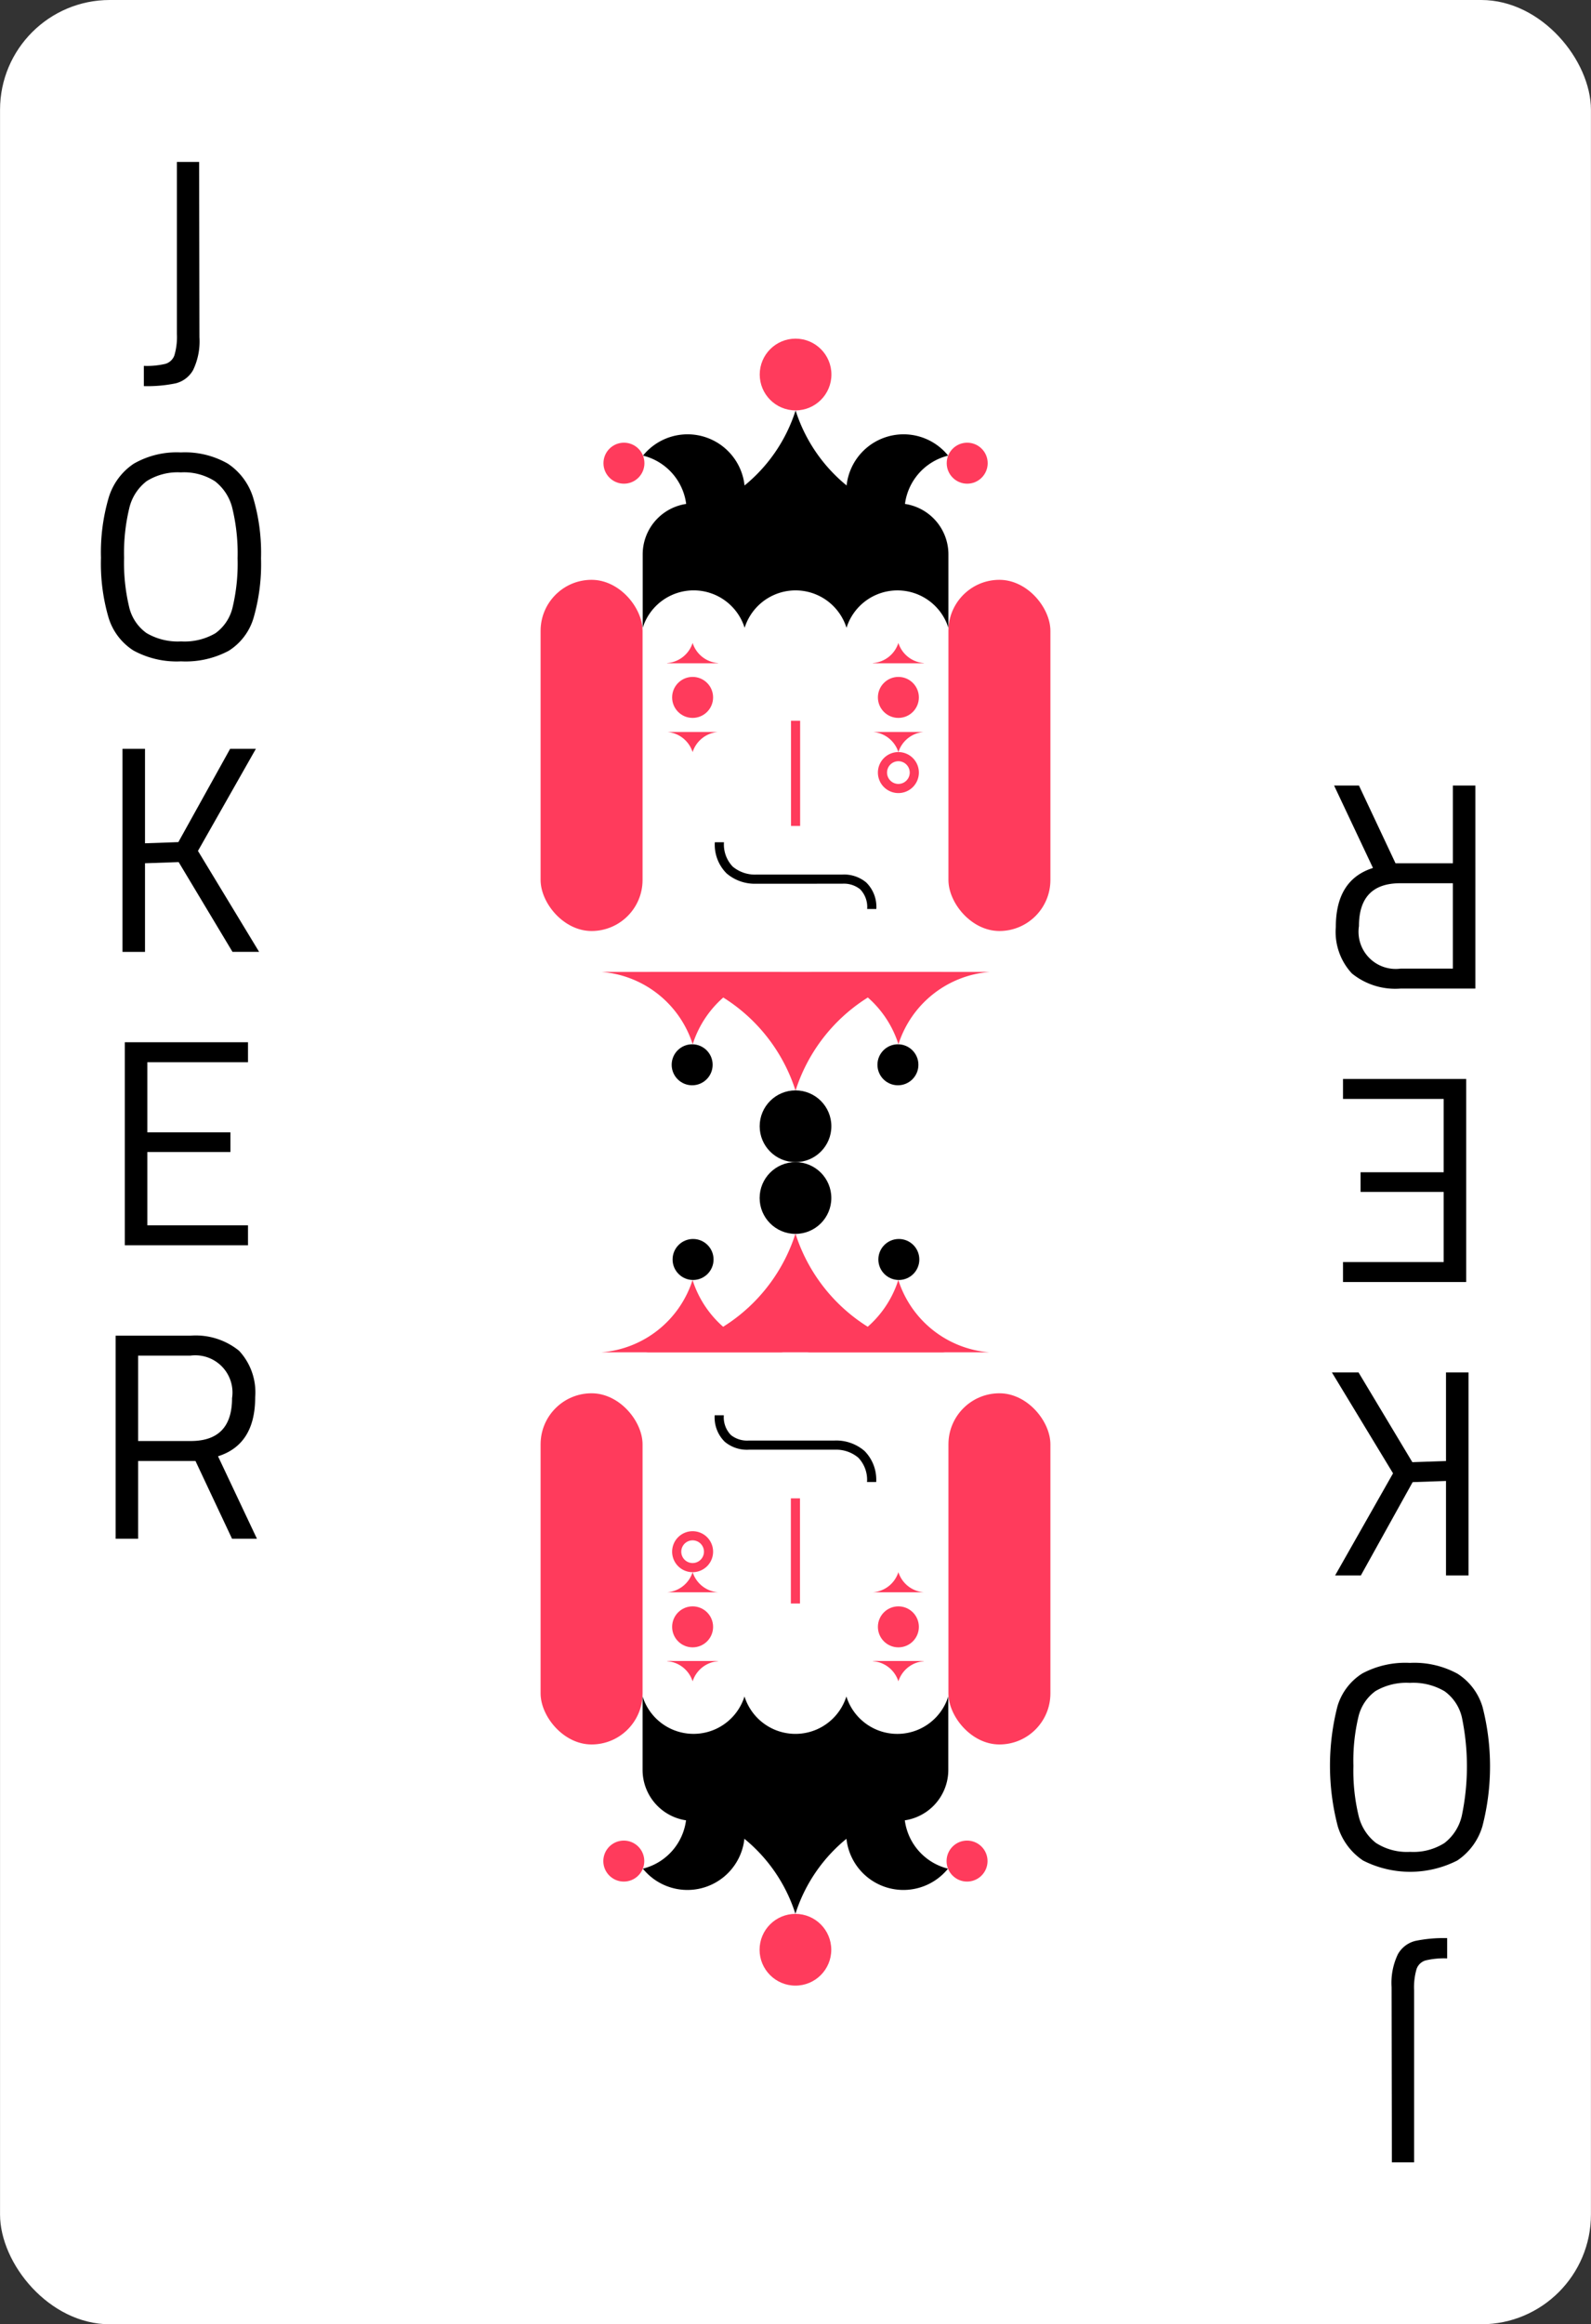 <svg xmlns="http://www.w3.org/2000/svg" viewBox="0 0 87 127"><rect x="0" y="0" width="87" height="127" fill="#333333" stroke="none"/><defs><style>.cls-1{fill:#fff;}.cls-2{fill:#ff3b5c;}</style></defs><title>card-joker-1</title><g id="artwork"><rect class="cls-1" x="0.002" width="86.995" height="127" rx="6"/><path d="M7.865,19.992a4.367,4.367,0,0,0,1.184-.112.745.745,0,0,0,.488-.465,3.568,3.568,0,0,0,.136-1.17V8.848h1.216l.017,9.572a3.629,3.629,0,0,1-.344,1.796,1.508,1.508,0,0,1-.952.729,7.599,7.599,0,0,1-1.744.153Z"/><path d="M7.297,35.544A3.246,3.246,0,0,1,5.929,33.724a10.538,10.538,0,0,1-.408-3.247,10.618,10.618,0,0,1,.416-3.263,3.407,3.407,0,0,1,1.376-1.876,4.712,4.712,0,0,1,2.576-.617,4.716,4.716,0,0,1,2.576.617,3.446,3.446,0,0,1,1.384,1.876,10.571,10.571,0,0,1,.424,3.295,10.527,10.527,0,0,1-.408,3.255,3.187,3.187,0,0,1-1.359,1.796,5.002,5.002,0,0,1-2.601.577A4.934,4.934,0,0,1,7.297,35.544Zm4.487-.946a2.422,2.422,0,0,0,.937-1.419,10.348,10.348,0,0,0,.271-2.67A10.515,10.515,0,0,0,12.712,27.8a2.652,2.652,0,0,0-.951-1.499,3.134,3.134,0,0,0-1.872-.489,3.177,3.177,0,0,0-1.872.48,2.611,2.611,0,0,0-.952,1.491,10.437,10.437,0,0,0-.28,2.694,10.412,10.412,0,0,0,.272,2.67,2.428,2.428,0,0,0,.952,1.443,3.373,3.373,0,0,0,1.896.457A3.336,3.336,0,0,0,11.785,34.598Z"/><path d="M9.769,47.105l-1.84.064v4.842H6.698v-11.095H7.929V46.078l1.824-.064,2.832-5.099h1.408l-3.168,5.58,3.344,5.515h-1.456Z"/><path d="M8.057,58.04v3.832h4.544v1.074H8.057v4.008H13.561v1.09H6.826v-11.095H13.561v1.091Z"/><path d="M6.322,72.982h4.096a3.761,3.761,0,0,1,2.656.826,3.334,3.334,0,0,1,.88,2.541q0,2.582-2.032,3.223l2.128,4.506H12.689l-2-4.249H7.553v4.249H6.322Zm4.111,5.756q2.256,0,2.256-2.341a2.032,2.032,0,0,0-2.271-2.325H7.553v4.666Z"/><path d="M79.135,107.008a4.367,4.367,0,0,0-1.184.112.745.745,0,0,0-.488.465,3.566,3.566,0,0,0-.136,1.17v9.397H76.112l-.017-9.573a3.629,3.629,0,0,1,.344-1.796,1.508,1.508,0,0,1,.952-.729,7.599,7.599,0,0,1,1.744-.153Z"/><path d="M79.703,91.455A3.246,3.246,0,0,1,81.071,93.275a13.058,13.058,0,0,1-.008,6.509,3.407,3.407,0,0,1-1.376,1.876,5.686,5.686,0,0,1-5.152,0,3.446,3.446,0,0,1-1.384-1.876,13.097,13.097,0,0,1-.016-6.549,3.187,3.187,0,0,1,1.359-1.796,5.002,5.002,0,0,1,2.601-.577A4.934,4.934,0,0,1,79.703,91.455Zm-4.487.946a2.422,2.422,0,0,0-.937,1.419,10.348,10.348,0,0,0-.271,2.67,10.515,10.515,0,0,0,.28,2.709,2.652,2.652,0,0,0,.951,1.499,3.134,3.134,0,0,0,1.872.489,3.177,3.177,0,0,0,1.872-.48,2.611,2.611,0,0,0,.952-1.491,13.149,13.149,0,0,0,.008-5.363,2.428,2.428,0,0,0-.952-1.443,3.373,3.373,0,0,0-1.896-.457A3.336,3.336,0,0,0,75.215,92.402Z"/><path d="M77.231,79.895l1.84-.064V74.989h1.231v11.095H79.071V80.921l-1.824.064-2.832,5.099h-1.408l3.168-5.58-3.344-5.515h1.456Z"/><path d="M78.943,68.96V65.128H74.399v-1.074h4.544v-4.008H73.439V58.956h6.735v11.095H73.439V68.96Z"/><path d="M80.678,54.017h-4.096a3.761,3.761,0,0,1-2.656-.826,3.334,3.334,0,0,1-.88-2.541q0-2.582,2.032-3.223L72.951,42.922H74.311l2,4.249h3.136V42.922h1.231Zm-4.111-5.756q-2.256,0-2.256,2.341a2.032,2.032,0,0,0,2.271,2.325h2.864V48.261Z"/><rect class="cls-2" x="43.254" y="39.383" width="0.5" height="5.746"/><rect class="cls-2" x="29.561" y="31.682" width="5.576" height="19.189" rx="2.788"/><rect class="cls-2" x="51.863" y="31.682" width="5.576" height="19.189" rx="2.788"/><path class="cls-2" d="M47.736,39.996a1.589,1.589,0,0,1,1.39,1.1v0l0.0 0v-.001A1.589,1.589,0,0,1,50.515,39.996Z"/><path class="cls-2" d="M49.126,36.242H47.736v-.012a1.589,1.589,0,0,0,1.39-1.1v-0l0-0v.001a1.589,1.589,0,0,0,1.389,1.1v.012Z"/><circle class="cls-2" cx="49.126" cy="38.107" r="1.12"/><path class="cls-2" d="M49.126,41.594a.62.62,0,1,1-.62.62.62.62,0,0,1,.62-.62m0-.5a1.12,1.12,0,1,0,1.12,1.12,1.12,1.12,0,0,0-1.12-1.12Z"/><circle class="cls-2" cx="37.874" cy="38.107" r="1.12"/><path class="cls-2" d="M36.485,39.996a1.589,1.589,0,0,1,1.389,1.1v0l0.0 0v-.001A1.589,1.589,0,0,1,39.264,39.996Z"/><path class="cls-2" d="M37.875,36.242H36.485v-.012a1.589,1.589,0,0,0,1.389-1.1v-0l0-0v.001a1.589,1.589,0,0,0,1.389,1.1v.012Z"/><circle cx="37.849" cy="58.181" r="1.12"/><circle cx="49.101" cy="58.181" r="1.12"/><circle cx="43.501" cy="61.54" r="1.96"/><path class="cls-2" d="M42.864,53.108a5.702,5.702,0,0,0-4.986,3.949v.001l-.001.001v-.003a5.702,5.702,0,0,0-4.985-3.949Z"/><path class="cls-2" d="M54.116,53.108a5.702,5.702,0,0,0-4.986,3.949v.001l-.001.001v-.003a5.702,5.702,0,0,0-4.985-3.949Z"/><path class="cls-2" d="M51.689,53.108a9.361,9.361,0,0,0-8.186,6.483v.002l-.002.002v-.004a9.361,9.361,0,0,0-8.184-6.483Z"/><path d="M47.919,49.668h-.5a1.392,1.392,0,0,0-.383-1.076,1.414,1.414,0,0,0-.973-.305l-4.709.001a2.369,2.369,0,0,1-1.626-.568,2.222,2.222,0,0,1-.64-1.699h.5a1.749,1.749,0,0,0,.479,1.331,1.89,1.89,0,0,0,1.271.436l4.7-0a1.888,1.888,0,0,1,1.329.431A1.861,1.861,0,0,1,47.919,49.668Z"/><path d="M37.549,29V27.939a3.141,3.141,0,0,0-2.388-3.044,3.134,3.134,0,0,1,5.571,1.983v2.122Z"/><path d="M49.459,29V27.939a3.141,3.141,0,0,1,2.388-3.044,3.134,3.134,0,0,0-5.571,1.983v2.122Z"/><circle class="cls-2" cx="52.889" cy="25.309" r="1.12"/><circle class="cls-2" cx="34.119" cy="25.309" r="1.12"/><path d="M49.074,27.505h0a2.788,2.788,0,0,1,2.788,2.788v4.014a2.921,2.921,0,0,0-5.57-.013v.013l-.003-.007-.003.007v-.013a2.92,2.92,0,0,0-5.565,0v.013l-.003-.007-.003.007v-.013a2.921,2.921,0,0,0-5.571.013v-4.014a2.788,2.788,0,0,1,2.788-2.788H49.074Z"/><path d="M35.893,28.459a8.703,8.703,0,0,0,7.611-6.027v-.002l.002-.002v.004A8.703,8.703,0,0,0,51.114,28.459Z"/><circle class="cls-2" cx="43.504" cy="20.464" r="1.96"/><rect class="cls-2" x="43.246" y="81.871" width="0.5" height="5.746"/><rect class="cls-2" x="51.863" y="76.129" width="5.576" height="19.189" rx="2.788" transform="translate(109.302 171.448) rotate(180)"/><rect class="cls-2" x="29.561" y="76.129" width="5.576" height="19.189" rx="2.788" transform="translate(64.698 171.448) rotate(180)"/><path class="cls-2" d="M39.264,87.004a1.589,1.589,0,0,1-1.39-1.1v-0l-0-0v.001A1.589,1.589,0,0,1,36.485,87.004Z"/><path class="cls-2" d="M37.874,90.758h1.39v.012a1.589,1.589,0,0,0-1.39,1.1v0l-0.0 0v-.001a1.589,1.589,0,0,0-1.389-1.1v-.012Z"/><circle class="cls-2" cx="37.874" cy="88.893" r="1.12"/><path class="cls-2" d="M37.874,85.406a.62.62,0,1,1,.62-.62.62.62,0,0,1-.62.62m0,.5a1.12,1.12,0,1,0-1.12-1.12,1.12,1.12,0,0,0,1.12,1.12Z"/><circle class="cls-2" cx="49.126" cy="88.893" r="1.12"/><path class="cls-2" d="M50.515,87.004a1.589,1.589,0,0,1-1.389-1.1v-0l-0-0v.001A1.589,1.589,0,0,1,47.736,87.004Z"/><path class="cls-2" d="M49.125,90.758h1.39v.012a1.589,1.589,0,0,0-1.389,1.1v0l-0.0 0v-.001a1.589,1.589,0,0,0-1.389-1.1v-.012Z"/><circle cx="49.151" cy="68.819" r="1.12"/><circle cx="37.899" cy="68.819" r="1.12"/><circle cx="43.499" cy="65.46" r="1.96"/><path class="cls-2" d="M44.136,73.892a5.702,5.702,0,0,0,4.986-3.949v-.001l.001-.001v.003a5.702,5.702,0,0,0,4.985,3.949Z"/><path class="cls-2" d="M32.884,73.892a5.702,5.702,0,0,0,4.986-3.949v-.001l.001-.001v.003a5.702,5.702,0,0,0,4.985,3.949Z"/><path class="cls-2" d="M35.311,73.892a9.361,9.361,0,0,0,8.186-6.483v-.002l.002-.002v.004a9.361,9.361,0,0,0,8.184,6.483Z"/><path d="M39.081,77.332h.5a1.392,1.392,0,0,0,.383,1.076,1.414,1.414,0,0,0,.973.305l4.709-.001a2.369,2.369,0,0,1,1.626.568,2.222,2.222,0,0,1,.64,1.699h-.5a1.749,1.749,0,0,0-.479-1.331,1.89,1.89,0,0,0-1.271-.436l-4.7 0a1.888,1.888,0,0,1-1.329-.431A1.861,1.861,0,0,1,39.081,77.332Z"/><path d="M49.451,98v1.061a3.141,3.141,0,0,0,2.388,3.044,3.134,3.134,0,0,1-5.571-1.983V98Z"/><path d="M37.541,98v1.061a3.141,3.141,0,0,1-2.388,3.044,3.134,3.134,0,0,0,5.571-1.983V98Z"/><circle class="cls-2" cx="34.111" cy="101.691" r="1.12"/><circle class="cls-2" cx="52.881" cy="101.691" r="1.12"/><path d="M37.926,99.495h-0a2.788,2.788,0,0,1-2.788-2.788V92.693a2.921,2.921,0,0,0,5.57.013v-.013l.003.007.003-.007v.013a2.92,2.92,0,0,0,5.565,0v-.013l.003.007.003-.007v.013a2.921,2.921,0,0,0,5.571-.013v4.014a2.788,2.788,0,0,1-2.788,2.788H37.926Z"/><path d="M51.107,98.541a8.703,8.703,0,0,0-7.611,6.027v.002l-.002.002v-.004A8.703,8.703,0,0,0,35.886,98.541Z"/><circle class="cls-2" cx="43.496" cy="106.536" r="1.96"/></g></svg>